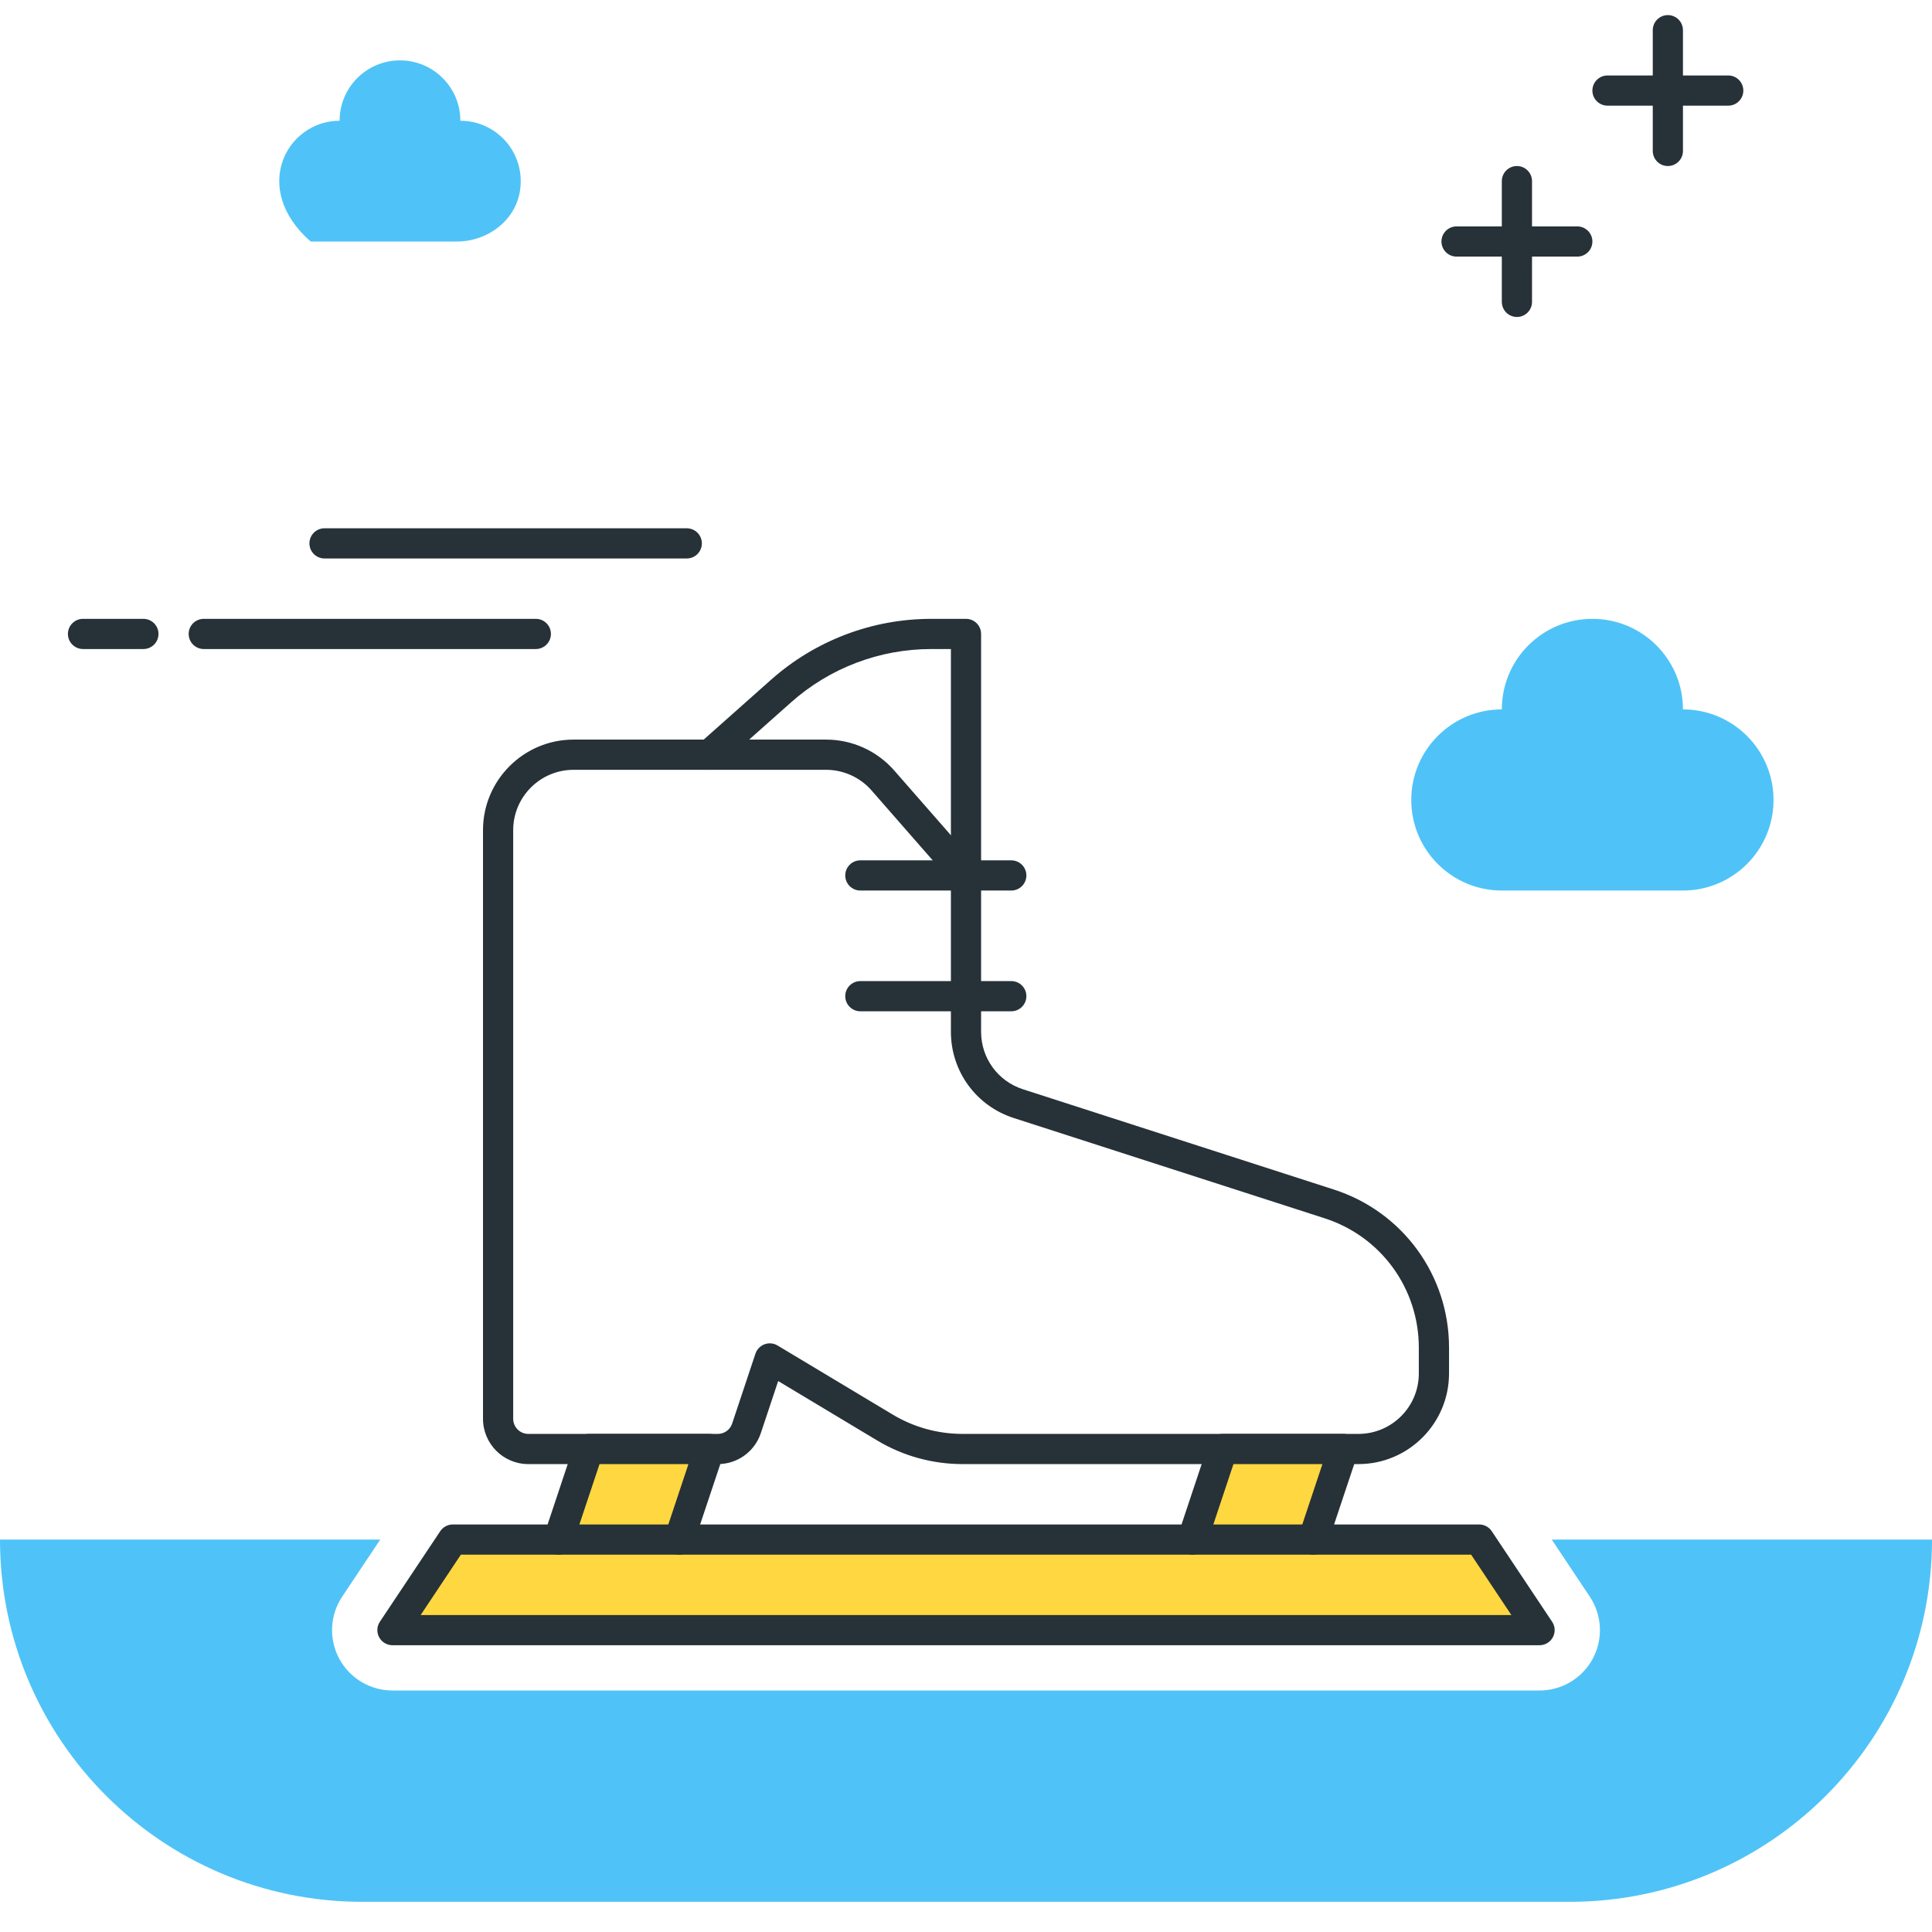<?xml version="1.0" encoding="utf-8"?>
<!-- Generator: Adobe Illustrator 22.0.0, SVG Export Plug-In . SVG Version: 6.00 Build 0)  -->
<svg version="1.1" id="Layer_1" xmlns="http://www.w3.org/2000/svg" xmlns:xlink="http://www.w3.org/1999/xlink" x="0px" y="0px"
	 viewBox="0 0 64 64" style="enable-background:new 0 0 64 64;" xml:space="preserve">
<style type="text/css">
	.st0{fill:#263238;}
	.st1{fill:#4FC3F7;}
	.st2{fill:#FFD740;}
	.st3{fill:#FF5252;}
	.st4{fill:#4DB6AC;}
	.st5{fill:#FFFFFF;}
	.st6{fill:#40C4FF;}
	.st7{fill:#A2A2A1;}
	.st8{fill:#212A41;}
</style>
<g>
	<g>
		<path class="st0" d="M4.75,21.5h-2c-0.276,0-0.5-0.224-0.5-0.5s0.224-0.5,0.5-0.5h2c0.276,0,0.5,0.224,0.5,0.5
			S5.026,21.5,4.75,21.5z"/>
	</g>
	<g>
		<path class="st0" d="M17.75,21.5h-11c-0.276,0-0.5-0.224-0.5-0.5s0.224-0.5,0.5-0.5h11c0.276,0,0.5,0.224,0.5,0.5
			S18.026,21.5,17.75,21.5z"/>
	</g>
	<g>
		<path class="st0" d="M22.75,18.5h-12c-0.276,0-0.5-0.224-0.5-0.5s0.224-0.5,0.5-0.5h12c0.276,0,0.5,0.224,0.5,0.5
			S23.026,18.5,22.75,18.5z"/>
	</g>
	<g>
		<path class="st1" d="M49.75,23.5c0-1.657,1.343-3,3-3s3,1.343,3,3c1.657,0,3,1.343,3,3s-1.343,3-3,3h-6c-1.657,0-3-1.343-3-3
			S48.093,23.5,49.75,23.5z"/>
	</g>
	<g>
		<path class="st0" d="M57.25,3.5h-4c-0.276,0-0.5-0.224-0.5-0.5s0.224-0.5,0.5-0.5h4c0.276,0,0.5,0.224,0.5,0.5
			S57.526,3.5,57.25,3.5z"/>
	</g>
	<g>
		<path class="st0" d="M55.25,5.5c-0.276,0-0.5-0.224-0.5-0.5V1c0-0.276,0.224-0.5,0.5-0.5s0.5,0.224,0.5,0.5v4
			C55.75,5.276,55.526,5.5,55.25,5.5z"/>
	</g>
	<g>
		<path class="st0" d="M52.25,8.5h-4c-0.276,0-0.5-0.224-0.5-0.5s0.224-0.5,0.5-0.5h4c0.276,0,0.5,0.224,0.5,0.5
			S52.526,8.5,52.25,8.5z"/>
	</g>
	<g>
		<path class="st0" d="M50.25,10.5c-0.276,0-0.5-0.224-0.5-0.5V6c0-0.276,0.224-0.5,0.5-0.5s0.5,0.224,0.5,0.5v4
			C50.75,10.276,50.526,10.5,50.25,10.5z"/>
	</g>
	<g>
		<path class="st1" d="M11.25,4c0-1.105,0.895-2,2-2s2,0.895,2,2c1.215,0,2.176,1.083,1.973,2.336C17.063,7.319,16.14,8,15.143,8
			h-4.854C8.281,6.236,9.505,4,11.25,4z"/>
	</g>
	<g>
		<path class="st0" d="M45,48.5H31.885c-0.997,0-1.976-0.271-2.83-0.784l-3.277-1.967l-0.575,1.726
			c-0.204,0.613-0.776,1.025-1.423,1.025H17.5c-0.827,0-1.5-0.673-1.5-1.5V27.5c0-1.654,1.346-3,3-3h8.365
			c0.865,0,1.688,0.373,2.258,1.024l2.753,3.146C32.456,28.762,32.5,28.879,32.5,29v5.18c0,0.871,0.557,1.636,1.386,1.903
			l10.303,3.323c2.28,0.736,3.812,2.84,3.812,5.234V45.5C48,47.154,46.654,48.5,45,48.5z M25.5,44.5c0.09,0,0.179,0.024,0.257,0.071
			l3.812,2.287c0.699,0.42,1.5,0.642,2.315,0.642H45c1.103,0,2-0.897,2-2v-0.859c0-1.959-1.253-3.681-3.118-4.283l-10.303-3.323
			c-1.243-0.401-2.079-1.548-2.079-2.854v-4.992l-2.629-3.005c-0.38-0.434-0.929-0.683-1.506-0.683H19c-1.103,0-2,0.897-2,2V47
			c0,0.275,0.225,0.5,0.5,0.5h6.279c0.216,0,0.406-0.137,0.474-0.342l0.772-2.316c0.048-0.144,0.159-0.258,0.301-0.311
			C25.383,44.511,25.441,44.5,25.5,44.5z"/>
	</g>
	<g>
		<path class="st0" d="M33.5,29.5h-5c-0.276,0-0.5-0.224-0.5-0.5s0.224-0.5,0.5-0.5h5c0.276,0,0.5,0.224,0.5,0.5
			S33.776,29.5,33.5,29.5z"/>
	</g>
	<g>
		<path class="st0" d="M33.5,33.5h-5c-0.276,0-0.5-0.224-0.5-0.5s0.224-0.5,0.5-0.5h5c0.276,0,0.5,0.224,0.5,0.5
			S33.776,33.5,33.5,33.5z"/>
	</g>
	<g>
		<polygon class="st2" points="43.5,51 44.5,48 40.5,48 39.5,51 22.5,51 23.5,48 19.5,48 18.5,51 15,51 13,54 51,54 49,51 		"/>
		<path class="st0" d="M51,54.5H13c-0.185,0-0.354-0.102-0.44-0.264c-0.088-0.163-0.078-0.36,0.024-0.514l2-3
			C14.677,50.584,14.833,50.5,15,50.5h3.14l0.886-2.658c0.068-0.204,0.26-0.342,0.475-0.342h4c0.161,0,0.312,0.077,0.405,0.208
			c0.095,0.13,0.12,0.298,0.069,0.45L23.193,50.5H39.14l0.886-2.658c0.068-0.204,0.26-0.342,0.475-0.342h4
			c0.161,0,0.312,0.077,0.405,0.208c0.095,0.13,0.12,0.298,0.069,0.45L44.193,50.5H49c0.167,0,0.323,0.084,0.416,0.223l2,3
			c0.103,0.153,0.112,0.351,0.024,0.514C51.354,54.398,51.185,54.5,51,54.5z M13.935,53.5h36.131l-1.333-2H43.5
			c-0.161,0-0.312-0.077-0.405-0.208c-0.095-0.13-0.12-0.298-0.069-0.45l0.781-2.342H40.86l-0.886,2.658
			c-0.068,0.204-0.26,0.342-0.475,0.342h-17c-0.161,0-0.312-0.077-0.405-0.208c-0.095-0.13-0.12-0.298-0.069-0.45l0.781-2.342H19.86
			l-0.886,2.658c-0.068,0.204-0.26,0.342-0.475,0.342h-3.232L13.935,53.5z"/>
	</g>
	<g>
		<path class="st1" d="M51.404,51l1.26,1.891c0.409,0.613,0.447,1.402,0.1,2.053C52.415,55.594,51.737,56,51,56H13
			c-0.737,0-1.415-0.406-1.764-1.057c-0.348-0.65-0.31-1.439,0.1-2.053L12.596,51H0c0,6.627,5.373,12,12,12h40
			c6.627,0,12-5.373,12-12H51.404z"/>
	</g>
	<g>
		<path class="st0" d="M22.5,51.5h-4c-0.276,0-0.5-0.224-0.5-0.5s0.224-0.5,0.5-0.5h4c0.276,0,0.5,0.224,0.5,0.5
			S22.776,51.5,22.5,51.5z"/>
	</g>
	<g>
		<path class="st0" d="M43.5,51.5h-4c-0.276,0-0.5-0.224-0.5-0.5s0.224-0.5,0.5-0.5h4c0.276,0,0.5,0.224,0.5,0.5
			S43.776,51.5,43.5,51.5z"/>
	</g>
	<g>
		<path class="st0" d="M32,29.5c-0.276,0-0.5-0.224-0.5-0.5v-7.5h-0.648c-1.717,0-3.368,0.628-4.65,1.769l-2.369,2.105
			c-0.206,0.182-0.523,0.164-0.706-0.042c-0.184-0.206-0.164-0.522,0.042-0.706l2.369-2.105c1.465-1.303,3.352-2.021,5.314-2.021H32
			c0.276,0,0.5,0.224,0.5,0.5v8C32.5,29.276,32.276,29.5,32,29.5z"/>
	</g>
</g>
</svg>
